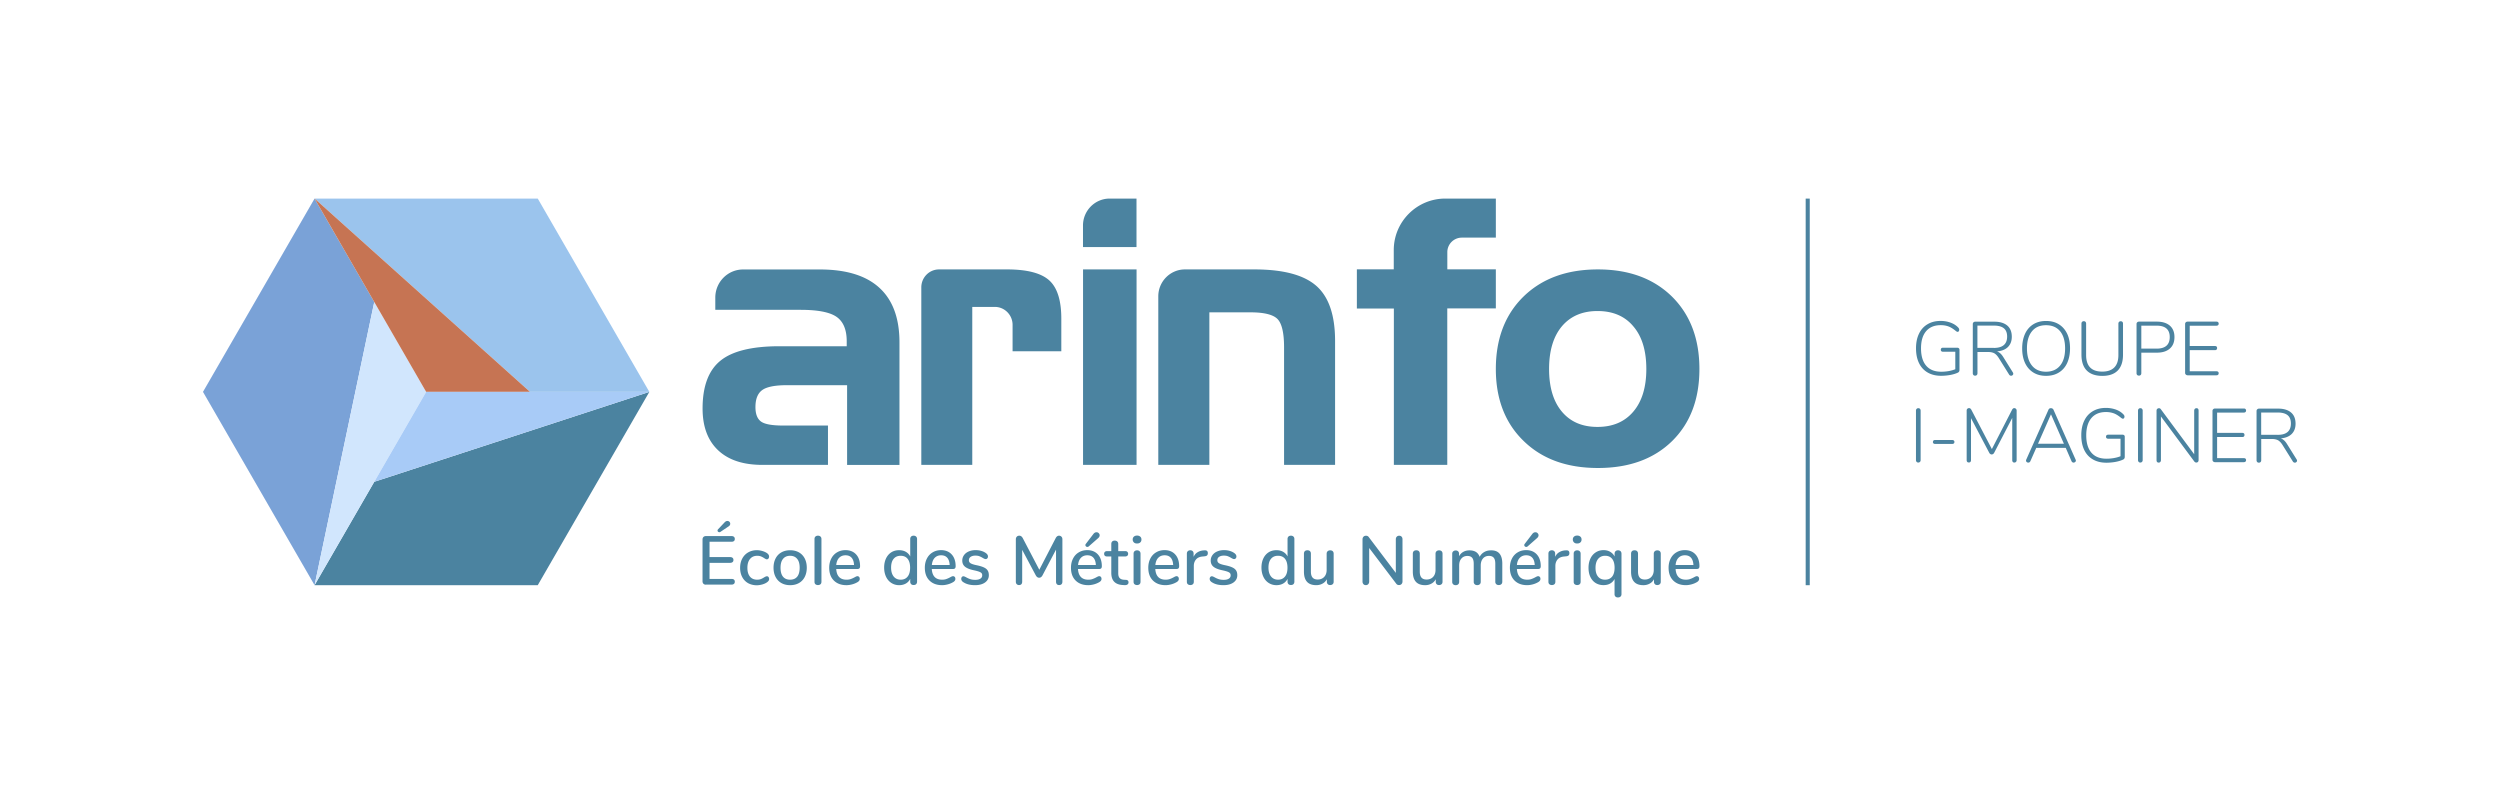 <svg xmlns:xlink="http://www.w3.org/1999/xlink" xmlns="http://www.w3.org/2000/svg" id="logo_Arinfo_RVB_svg__Logos" x="0" y="0" viewBox="0 0 460.16 146.53" xml:space="preserve" width="460.16px" height="146.53px"><style>.logo_Arinfo_RVB_svg__st2 { fill: rgb(75, 131, 160); }
</style><path class="logo_Arinfo_RVB_svg__st2" d="M129.48 107.45a.635.635 0 01-.17-.46V99.3c0-.19.06-.35.17-.46.11-.11.27-.17.48-.17h4.68c.19 0 .35.05.45.14.11.09.16.22.16.39s-.05.3-.16.39c-.11.09-.26.13-.45.13h-4.04v2.82h3.79c.2 0 .35.05.45.14.11.09.16.22.16.39s-.05.3-.16.39c-.11.09-.26.14-.45.14h-3.79v2.96h4.04c.41 0 .61.17.61.52 0 .17-.05.3-.16.39-.11.09-.26.14-.45.14h-4.68c-.2.02-.36-.04-.48-.16zm2.93-9.49c-.09 0-.17-.03-.24-.09a.303.303 0 01-.1-.22c0-.08.04-.17.11-.24l1.21-1.28c.16-.16.33-.24.5-.24a.514.514 0 01.52.52c0 .2-.12.38-.36.52l-1.46.98a.32.32 0 01-.18.05zm5.26 9.36c-.45-.26-.81-.64-1.06-1.12-.25-.48-.38-1.04-.38-1.68 0-.64.13-1.21.39-1.7s.62-.87 1.09-1.14c.47-.27 1-.41 1.6-.41.32 0 .65.05.97.14.33.09.62.22.87.38.27.19.41.4.41.65 0 .14-.04.27-.11.36-.08.1-.17.15-.29.15-.08 0-.15-.02-.23-.06-.08-.04-.17-.1-.29-.17a3.08 3.08 0 00-.59-.31c-.18-.07-.4-.11-.66-.11-.58 0-1.02.2-1.34.59-.32.39-.48.93-.48 1.63 0 .7.16 1.23.47 1.61.31.38.76.57 1.33.57.25 0 .48-.04.67-.11s.39-.18.6-.31c.09-.06.19-.11.28-.15.09-.04.18-.06.25-.06.12 0 .22.05.29.15.08.1.11.22.11.36 0 .12-.03.23-.1.32s-.17.2-.32.3c-.25.17-.55.3-.89.39-.34.09-.68.14-1.03.14-.58-.02-1.1-.15-1.56-.41zm6.16 0c-.46-.26-.82-.64-1.07-1.12s-.38-1.05-.38-1.7c0-.65.13-1.22.38-1.71s.61-.86 1.07-1.12c.46-.26 1-.39 1.61-.39.61 0 1.15.13 1.61.39s.82.64 1.07 1.12c.25.49.38 1.06.38 1.71 0 .64-.13 1.21-.38 1.7s-.61.86-1.07 1.12-1 .39-1.61.39c-.61 0-1.15-.13-1.61-.39zm2.91-1.18c.3-.37.45-.92.45-1.64 0-.71-.15-1.26-.46-1.63-.31-.38-.74-.57-1.3-.57s-.99.19-1.3.57c-.31.38-.46.92-.46 1.63 0 .72.15 1.27.45 1.64.3.37.74.56 1.3.56.58 0 1.02-.19 1.32-.56zm3.36 1.4c-.12-.1-.18-.25-.18-.46v-7.86c0-.2.06-.36.18-.46.12-.11.28-.16.46-.16.19 0 .34.05.46.16s.18.26.18.46v7.86c0 .2-.06.36-.18.46-.12.1-.27.15-.46.15s-.34-.05-.46-.15zm8.04-1.34c.08.09.11.21.11.36 0 .25-.15.45-.46.62-.3.17-.62.3-.97.39-.35.09-.69.14-1.01.14-.98 0-1.76-.29-2.33-.86-.57-.57-.85-1.35-.85-2.35 0-.64.13-1.2.38-1.69s.6-.87 1.06-1.14c.45-.27.97-.41 1.55-.41.83 0 1.49.27 1.97.8s.72 1.26.72 2.16c0 .34-.15.51-.46.51h-3.93c.08 1.31.72 1.97 1.89 1.97.31 0 .59-.04.81-.13.23-.08.47-.19.72-.33.03-.02.1-.05.21-.11a.75.75 0 01.29-.08c.12.01.22.06.3.15zm-3.69-3.52c-.3.31-.47.75-.53 1.32h3.28c-.03-.58-.17-1.02-.44-1.33-.27-.31-.64-.46-1.13-.46-.49 0-.88.16-1.18.47zm14.17-3.92c.12.11.18.26.18.44v7.86c0 .2-.06.35-.17.46-.11.11-.27.16-.46.16-.2 0-.35-.05-.46-.16a.619.619 0 01-.17-.46v-.51c-.19.37-.46.66-.81.86-.36.2-.77.3-1.23.3-.53 0-1.01-.14-1.43-.41s-.75-.65-.98-1.14c-.23-.49-.35-1.06-.35-1.69 0-.64.12-1.21.35-1.69.23-.48.56-.86.97-1.12s.89-.39 1.44-.39c.47 0 .88.1 1.23.3.35.2.62.48.81.85v-3.23c0-.18.06-.32.17-.43.11-.11.27-.16.46-.16s.33.05.45.16zm-1.56 7.37c.31-.38.46-.92.46-1.63s-.15-1.25-.45-1.63c-.3-.38-.73-.57-1.29-.57s-.99.19-1.3.57c-.31.38-.46.91-.46 1.61 0 .69.16 1.24.47 1.63s.75.59 1.3.59c.54 0 .97-.19 1.27-.57zm8.68.07c.08.09.11.21.11.36 0 .25-.15.45-.46.62-.3.17-.62.3-.97.39-.35.09-.69.14-1.01.14-.98 0-1.76-.29-2.33-.86-.57-.57-.85-1.35-.85-2.35 0-.64.13-1.2.38-1.69s.6-.87 1.06-1.14c.45-.27.97-.41 1.54-.41.83 0 1.49.27 1.97.8s.72 1.26.72 2.16c0 .34-.15.51-.46.51h-3.93c.08 1.31.72 1.97 1.89 1.97.31 0 .59-.04.81-.13.23-.08.47-.19.72-.33.03-.02.1-.05.21-.11a.75.75 0 01.29-.08c.13.01.23.06.31.15zm-3.69-3.52c-.3.31-.47.75-.53 1.32h3.28c-.03-.58-.17-1.02-.44-1.33-.27-.31-.64-.46-1.13-.46-.49 0-.88.16-1.18.47zm5.3 4.5a.92.92 0 01-.32-.29c-.06-.1-.1-.22-.1-.34 0-.14.04-.25.11-.34a.37.37 0 01.29-.14c.11 0 .28.07.52.2.25.14.5.25.74.33s.54.13.91.13c.41 0 .72-.07.95-.22.23-.14.34-.35.34-.61 0-.17-.04-.31-.13-.41-.09-.1-.24-.19-.46-.27-.22-.08-.55-.17-.98-.26-.75-.16-1.28-.38-1.61-.66-.33-.28-.49-.65-.49-1.13 0-.36.11-.69.32-.99.21-.29.5-.52.88-.68.37-.16.8-.24 1.27-.24.34 0 .67.04.99.13.32.09.61.22.85.39.28.19.42.4.42.65 0 .14-.04.25-.12.34-.08.09-.18.14-.29.14-.08 0-.15-.02-.23-.05-.08-.03-.18-.09-.31-.16-.23-.14-.44-.24-.64-.32-.2-.08-.45-.11-.74-.11-.36 0-.64.08-.86.23-.22.15-.32.36-.32.62 0 .24.1.42.3.55s.57.26 1.13.37c.57.12 1.01.25 1.34.41.32.15.55.34.69.57.14.22.21.51.21.86 0 .55-.23.99-.69 1.33-.46.33-1.08.5-1.85.5-.86 0-1.57-.17-2.12-.53zm18.02-8.4c.12.12.18.28.18.48v7.81c0 .2-.05.35-.16.46-.11.11-.25.16-.44.16-.18 0-.32-.05-.42-.16-.1-.11-.15-.26-.15-.46v-5.91l-2.49 4.74c-.16.3-.37.44-.62.44s-.46-.15-.62-.44l-2.5-4.69v5.86c0 .2-.05.35-.15.46-.1.11-.25.16-.43.16a.58.58 0 01-.43-.17c-.11-.11-.16-.26-.16-.45v-7.81c0-.19.06-.35.18-.48.12-.12.27-.18.46-.18.26 0 .47.15.64.46l3.04 5.81 3.01-5.81c.16-.31.37-.46.62-.46.17 0 .32.06.44.18zm7.27 7.42c.08.09.11.21.11.36 0 .25-.15.45-.46.62-.3.17-.62.3-.97.39-.35.09-.69.14-1.01.14-.98 0-1.76-.29-2.33-.86-.57-.57-.85-1.35-.85-2.35 0-.64.13-1.2.38-1.69s.6-.87 1.06-1.14c.45-.27.97-.41 1.55-.41.83 0 1.49.27 1.97.8s.72 1.26.72 2.16c0 .34-.15.51-.46.51h-3.93c.08 1.31.72 1.97 1.89 1.97.31 0 .59-.04.81-.13.23-.08.47-.19.72-.33.03-.02.1-.05.21-.11a.75.75 0 01.29-.08c.13.01.23.06.3.15zm-3.68-3.52c-.3.31-.47.75-.53 1.32h3.28c-.03-.58-.17-1.02-.44-1.33-.27-.31-.64-.46-1.13-.46-.49 0-.89.16-1.18.47zm1.18-2.01c-.09 0-.18-.03-.25-.1a.336.336 0 01-.11-.24c0-.08.03-.16.09-.23l1.37-1.79c.17-.23.36-.34.59-.34.16 0 .3.05.41.17.11.11.17.24.17.39 0 .19-.1.38-.31.55l-1.72 1.51c-.07.05-.15.08-.24.08zm7.46 6.19c.08.08.12.19.12.34 0 .17-.07.3-.2.39-.13.09-.32.13-.58.11l-.34-.02c-.69-.05-1.2-.26-1.54-.63-.34-.37-.51-.91-.51-1.63v-2.99h-.76c-.37 0-.56-.17-.56-.5 0-.15.05-.27.15-.36.1-.09.24-.13.41-.13h.76v-1.31c0-.2.06-.35.17-.46.11-.11.27-.16.46-.16s.35.05.47.16.18.26.18.46v1.31h1.26c.18 0 .32.04.41.13s.15.21.15.36c0 .16-.05.28-.15.37-.1.08-.24.13-.41.13h-1.26v3.08c0 .4.08.69.25.88.17.19.42.29.76.32l.36.02c.18 0 .32.05.4.13zm1.11-7.02c-.14-.14-.22-.31-.22-.53s.07-.4.22-.53c.14-.13.34-.2.59-.2.24 0 .43.07.58.2.15.13.22.31.22.53s-.07.4-.22.53c-.14.14-.34.2-.58.2-.25.01-.45-.06-.59-.2zm.12 7.7c-.12-.1-.18-.25-.18-.46v-5.16c0-.2.06-.36.18-.46.12-.11.28-.16.46-.16.19 0 .34.05.46.16s.18.26.18.46v5.16c0 .2-.06.36-.18.46-.12.1-.27.15-.46.15-.18 0-.34-.05-.46-.15zm8.04-1.34c.08.09.11.21.11.36 0 .25-.15.45-.46.62-.3.17-.62.3-.97.39-.35.09-.69.14-1.01.14-.98 0-1.76-.29-2.33-.86-.57-.57-.85-1.35-.85-2.35 0-.64.13-1.2.38-1.69s.6-.87 1.06-1.14c.45-.27.97-.41 1.55-.41.83 0 1.49.27 1.97.8s.72 1.26.72 2.16c0 .34-.15.51-.46.51h-3.93c.08 1.31.72 1.97 1.89 1.97.31 0 .59-.04.81-.13.23-.08.47-.19.72-.33.03-.02.1-.05.21-.11a.75.75 0 01.29-.08c.13.01.23.06.3.15zm-3.68-3.52c-.3.31-.47.75-.53 1.32h3.28c-.03-.58-.17-1.02-.44-1.33-.27-.31-.64-.46-1.13-.46-.49 0-.89.16-1.18.47zm9.13-.87c0 .19-.05.33-.14.42-.09.09-.25.15-.48.17l-.38.04c-.53.05-.93.24-1.19.56-.26.32-.39.71-.39 1.17v2.91c0 .2-.06.36-.18.46-.12.1-.27.15-.46.15s-.34-.05-.46-.15c-.12-.1-.18-.25-.18-.46v-5.18c0-.19.06-.34.18-.45.12-.11.28-.16.46-.16.17 0 .31.05.43.16.11.11.17.25.17.44v.61c.17-.37.41-.66.74-.85.32-.2.69-.31 1.09-.34l.18-.01c.4-.03.61.14.61.51zm.76 5.37a.92.92 0 01-.32-.29c-.06-.1-.1-.22-.1-.34 0-.14.04-.25.11-.34a.37.37 0 01.29-.14c.11 0 .28.07.52.2.25.14.5.25.74.33.24.08.54.13.91.13.41 0 .72-.07.95-.22.23-.14.34-.35.34-.61 0-.17-.04-.31-.13-.41-.09-.1-.24-.19-.46-.27-.22-.08-.55-.17-.98-.26-.75-.16-1.28-.38-1.61-.66-.33-.28-.49-.65-.49-1.13 0-.36.11-.69.32-.99.21-.29.5-.52.88-.68.37-.16.8-.24 1.27-.24.34 0 .67.04.99.13.32.09.61.22.85.39.28.19.42.4.42.65 0 .14-.04.25-.12.34-.08.09-.18.14-.29.14-.08 0-.15-.02-.23-.05-.08-.03-.18-.09-.31-.16-.23-.14-.44-.24-.64-.32-.2-.08-.45-.11-.74-.11-.36 0-.64.08-.86.23-.22.15-.32.36-.32.62 0 .24.1.42.3.55.2.13.57.26 1.13.37.57.12 1.01.25 1.34.41.32.15.55.34.69.57.14.22.21.51.21.86 0 .55-.23.99-.69 1.33-.46.33-1.08.5-1.85.5-.86 0-1.57-.17-2.12-.53zm14.99-8.42c.12.11.18.26.18.44v7.86c0 .2-.06.35-.17.46-.11.11-.27.16-.46.16-.2 0-.35-.05-.46-.16a.619.619 0 01-.17-.46v-.51c-.19.37-.46.66-.81.86-.36.2-.77.3-1.23.3-.53 0-1.01-.14-1.43-.41s-.75-.65-.98-1.14c-.23-.49-.35-1.06-.35-1.69 0-.64.12-1.21.35-1.69.23-.48.56-.86.97-1.12s.89-.39 1.44-.39c.47 0 .88.1 1.23.3.35.2.62.48.81.85v-3.23c0-.18.06-.32.17-.43.11-.11.27-.16.46-.16s.33.05.45.16zm-1.55 7.37c.31-.38.46-.92.46-1.63s-.15-1.25-.45-1.63c-.3-.38-.73-.57-1.29-.57s-.99.19-1.3.57c-.31.38-.46.91-.46 1.61 0 .69.16 1.24.47 1.63s.75.59 1.3.59c.54 0 .96-.19 1.27-.57zm8.79-4.67c.11.11.17.26.17.46v5.18c0 .18-.06.32-.18.43-.12.11-.28.16-.47.16-.18 0-.32-.05-.43-.16s-.17-.25-.17-.43v-.48c-.2.36-.46.63-.81.81-.34.19-.73.28-1.15.28-1.51 0-2.26-.83-2.26-2.49v-3.31c0-.2.06-.35.17-.46.11-.11.27-.16.48-.16.19 0 .35.05.46.16.11.11.17.26.17.46v3.29c0 .5.1.87.31 1.11.2.24.52.36.94.36.5 0 .9-.16 1.2-.48.3-.32.45-.75.45-1.28v-2.99c0-.19.06-.34.18-.45.12-.11.28-.17.47-.17s.36.05.47.16zm12.67-2.68c.11.12.17.28.17.48v7.77c0 .2-.06.35-.18.48-.12.12-.27.18-.46.18-.22 0-.39-.08-.51-.25l-4.98-6.57v6.17c0 .2-.06.35-.17.48a.58.58 0 01-.45.18c-.19 0-.34-.06-.44-.18a.685.685 0 01-.17-.48v-7.77c0-.19.06-.35.18-.48.12-.12.27-.18.46-.18.22 0 .39.08.51.25l4.98 6.59v-6.18c0-.19.05-.35.17-.48a.58.58 0 01.45-.18c.17-.01.32.05.44.17zm7.37 2.68c.11.11.17.26.17.46v5.18c0 .18-.06.32-.18.43-.12.11-.28.16-.47.16-.18 0-.32-.05-.43-.16a.58.58 0 01-.17-.43v-.48c-.2.36-.46.63-.81.81-.34.19-.73.28-1.15.28-1.51 0-2.26-.83-2.26-2.49v-3.31c0-.2.06-.35.17-.46.11-.11.27-.16.48-.16.19 0 .35.05.46.16.11.11.17.26.17.46v3.29c0 .5.1.87.31 1.11.2.24.52.36.94.36.5 0 .9-.16 1.2-.48.3-.32.45-.75.45-1.28v-2.99c0-.19.06-.34.18-.45.12-.11.28-.17.47-.17s.36.05.47.16zm11.17 2.31v3.31c0 .19-.06.35-.18.45-.12.11-.28.16-.47.16-.19 0-.34-.05-.46-.16a.58.58 0 01-.18-.45v-3.29c0-.52-.09-.89-.28-1.12-.19-.23-.48-.35-.88-.35-.47 0-.84.16-1.11.48-.27.32-.41.75-.41 1.3v2.99c0 .19-.06.35-.18.45-.12.11-.28.16-.47.16-.19 0-.34-.05-.46-.16a.58.58 0 01-.18-.45v-3.29c0-.52-.09-.89-.28-1.12-.19-.23-.48-.35-.88-.35-.47 0-.84.16-1.11.48-.28.32-.41.75-.41 1.3v2.99c0 .19-.06.35-.18.45-.12.11-.27.16-.46.16s-.34-.05-.46-.16a.58.58 0 01-.18-.45v-5.18c0-.19.06-.33.19-.44a.68.68 0 01.46-.16c.18 0 .32.05.44.16.11.11.17.25.17.44v.47c.19-.36.45-.63.78-.81.33-.19.71-.28 1.14-.28.47 0 .87.1 1.18.29.31.19.54.5.69.9.19-.36.46-.66.83-.87.36-.22.78-.32 1.25-.32 1.4-.03 2.09.8 2.09 2.47zm6.91 2.43c.08.09.11.21.11.36 0 .25-.15.45-.46.62-.3.17-.62.3-.97.39-.35.09-.69.14-1.01.14-.98 0-1.76-.29-2.33-.86-.57-.57-.85-1.35-.85-2.35 0-.64.13-1.2.38-1.69s.6-.87 1.06-1.14c.45-.27.97-.41 1.55-.41.83 0 1.49.27 1.97.8s.72 1.26.72 2.16c0 .34-.15.51-.46.51h-3.93c.08 1.31.72 1.97 1.89 1.97.31 0 .59-.04.81-.13.23-.08.47-.19.72-.33.03-.02.1-.05.21-.11a.75.75 0 01.29-.08c.12.01.22.06.3.15zm-3.69-3.52c-.3.31-.48.75-.53 1.32h3.28c-.03-.58-.17-1.02-.44-1.33-.27-.31-.64-.46-1.13-.46-.49 0-.88.16-1.18.47zm1.18-2.01c-.09 0-.18-.03-.25-.1a.336.336 0 01-.11-.24c0-.08.03-.16.09-.23l1.37-1.79c.17-.23.36-.34.59-.34.16 0 .3.05.41.17.11.11.17.24.17.39 0 .19-.1.38-.31.55l-1.72 1.51c-.06.05-.14.08-.24.08zm7.95 1.14c0 .19-.05.33-.14.42s-.25.15-.48.17l-.38.04c-.53.05-.93.24-1.19.56-.26.32-.39.71-.39 1.17v2.91c0 .2-.06.36-.18.46-.12.1-.27.15-.46.15s-.34-.05-.46-.15c-.12-.1-.18-.25-.18-.46v-5.18c0-.19.06-.34.18-.45.12-.11.28-.16.46-.16.17 0 .31.05.43.16.11.11.17.25.17.44v.61c.17-.37.41-.66.74-.85.32-.2.69-.31 1.09-.34l.18-.01c.41-.03.61.14.61.51zm.85-1.97c-.14-.14-.22-.31-.22-.53s.07-.4.22-.53c.14-.13.34-.2.59-.2.24 0 .43.07.58.2.15.13.22.31.22.53s-.07.4-.22.53c-.14.14-.34.2-.58.2-.25.01-.44-.06-.59-.2zm.12 7.7c-.12-.1-.18-.25-.18-.46v-5.16c0-.2.06-.36.18-.46.12-.11.28-.16.46-.16.19 0 .34.05.46.16s.18.26.18.46v5.16c0 .2-.06.36-.18.46-.12.1-.27.15-.46.15-.18 0-.33-.05-.46-.15zm8.45-6.08c.11.11.17.27.17.45v7.45c0 .19-.06.34-.18.45-.12.11-.28.16-.47.16s-.35-.05-.46-.16a.58.58 0 01-.17-.43v-2.81c-.19.37-.46.64-.81.84-.35.2-.76.29-1.23.29-.54 0-1.02-.13-1.44-.39s-.74-.64-.97-1.12c-.23-.48-.34-1.04-.34-1.68 0-.64.12-1.21.35-1.7.23-.49.56-.87.98-1.14s.9-.41 1.43-.41c.47 0 .88.1 1.23.31s.63.49.81.86v-.52c0-.19.06-.34.17-.45.11-.11.27-.17.46-.17.2 0 .35.06.47.17zm-1.55 4.67c.3-.38.45-.92.45-1.63s-.15-1.25-.45-1.63c-.3-.38-.73-.57-1.29-.57-.55 0-.98.2-1.3.59-.31.39-.47.94-.47 1.63s.15 1.23.46 1.61c.31.38.74.57 1.3.57s.99-.19 1.3-.57zm8.78-4.67c.11.11.17.26.17.46v5.18c0 .18-.06.32-.18.43-.12.11-.28.16-.47.16-.18 0-.32-.05-.43-.16a.58.58 0 01-.17-.43v-.48c-.2.36-.46.63-.81.81-.34.19-.73.28-1.15.28-1.51 0-2.26-.83-2.26-2.49v-3.31c0-.2.06-.35.17-.46.11-.11.27-.16.48-.16.19 0 .35.05.46.16.11.11.17.26.17.46v3.29c0 .5.1.87.31 1.11.2.24.52.36.94.36.5 0 .9-.16 1.2-.48.3-.32.45-.75.45-1.28v-2.99c0-.19.06-.34.18-.45.12-.11.28-.17.47-.17s.36.05.47.16zm7.12 4.74c.08.09.11.21.11.36 0 .25-.15.45-.46.62-.3.17-.62.3-.97.39-.35.09-.69.14-1.01.14-.98 0-1.76-.29-2.33-.86-.57-.57-.85-1.35-.85-2.35 0-.64.13-1.2.38-1.69s.6-.87 1.06-1.14c.45-.27.97-.41 1.55-.41.83 0 1.49.27 1.97.8s.72 1.26.72 2.16c0 .34-.15.51-.46.51h-3.93c.08 1.31.72 1.97 1.89 1.97.31 0 .59-.04.81-.13.23-.08.47-.19.72-.33.03-.02.1-.05.21-.11a.75.75 0 01.29-.08c.12.01.22.06.3.15zm-3.69-3.52c-.3.31-.48.75-.53 1.32h3.28c-.03-.58-.17-1.02-.44-1.33-.27-.31-.64-.46-1.13-.46-.49 0-.88.16-1.18.47zM269.07 43.74a2.67 2.67 0 00-2.67 2.67v3.17h8.93v7.19H266.39v28.79h-9.83V56.79h-6.81v-7.21h6.79v-3.54c0-5.24 4.25-9.49 9.49-9.49h9.3v7.19h-6.26zM165.56 85.57V63.03c0-4.45-1.23-7.8-3.69-10.05-2.46-2.26-6.12-3.38-10.97-3.38h-14.12c-2.83 0-5.12 2.32-5.12 5.18v2.25h15.69c3.19 0 5.4.43 6.64 1.3 1.24.87 1.86 2.37 1.86 4.5v.9h-12.36c-5.08 0-8.71.89-10.89 2.67-2.19 1.78-3.28 4.71-3.28 8.8 0 3.31.95 5.87 2.85 7.67 1.9 1.8 4.62 2.7 8.16 2.7h12.07v-7.24h-8.24c-2.07 0-3.43-.25-4.1-.75-.67-.5-1.01-1.38-1.01-2.65 0-1.49.42-2.53 1.25-3.13.83-.6 2.35-.9 4.55-.9h11.07v14.68h9.64zm43.64-49.02h-4.95c-2.71 0-4.91 2.22-4.91 4.96v3.97h9.85v-8.93zm0 13.04h-9.85v35.98h9.85V49.59zm4.01 35.98h9.39V57.49h7.55c2.48 0 4.14.4 4.96 1.2.82.8 1.24 2.55 1.24 5.23v21.64h9.39v-22.8c0-4.71-1.14-8.09-3.43-10.12-2.29-2.03-6.1-3.05-11.44-3.05h-12.76c-2.71 0-4.91 2.22-4.91 4.96v31.02zm-43.64 0h9.39V56.49h4.15c1.8 0 3.27 1.48 3.27 3.31v4.86h8.97v-6c0-3.36-.74-5.71-2.22-7.05-1.48-1.34-4.07-2.02-7.76-2.02h-12.52c-1.81 0-3.27 1.48-3.27 3.31v32.67zM312.8 67.92c0-5.56-1.69-10.01-5.06-13.34-3.4-3.33-7.94-4.99-13.62-4.99-5.71 0-10.27 1.66-13.69 4.99-3.4 3.33-5.1 7.77-5.1 13.34 0 5.51 1.7 9.93 5.1 13.23 3.4 3.33 7.96 4.99 13.69 4.99 5.73 0 10.28-1.65 13.66-4.96 3.35-3.3 5.02-7.72 5.02-13.26zm-27.67 0c0-3.35.78-5.97 2.35-7.85 1.59-1.88 3.78-2.82 6.56-2.82 2.83 0 5.03.94 6.6 2.82 1.59 1.85 2.39 4.47 2.39 7.85 0 3.35-.8 5.97-2.39 7.84-1.59 1.88-3.79 2.82-6.6 2.82s-4.99-.94-6.56-2.82c-1.57-1.87-2.35-4.49-2.35-7.84zM332.36 36.55h.75v71.16h-.75zM360.57 64.12c.07.07.1.16.1.27v3.71c0 .24-.11.41-.32.5-.38.18-.85.32-1.39.42-.55.1-1.1.15-1.66.15-.96 0-1.79-.2-2.48-.6s-1.23-.97-1.6-1.74c-.37-.76-.55-1.67-.55-2.72 0-1.04.18-1.93.55-2.69.36-.76.89-1.34 1.57-1.74.68-.41 1.49-.61 2.42-.61.65 0 1.26.11 1.83.32.57.21 1.04.51 1.4.9.12.12.18.26.18.41 0 .1-.03.19-.08.27-.06.07-.13.11-.21.11-.08 0-.18-.04-.31-.14-.5-.41-.95-.7-1.37-.85-.42-.16-.9-.24-1.44-.24-1.16 0-2.05.37-2.68 1.11-.63.74-.94 1.79-.94 3.16 0 1.39.32 2.46.95 3.19.63.74 1.56 1.11 2.77 1.11.47 0 .93-.04 1.38-.12.45-.08.86-.2 1.21-.34v-3.22h-2.27c-.13 0-.23-.03-.3-.1-.07-.06-.1-.15-.1-.27s.04-.2.1-.27c.07-.07.17-.1.3-.1h2.67c.11.01.2.05.27.12zm10 4.67c0 .1-.04.19-.12.26-.08.07-.17.11-.27.11a.42.42 0 01-.38-.22l-1.89-3.03c-.27-.43-.55-.72-.83-.88-.29-.16-.68-.24-1.18-.24h-1.92v3.91c0 .14-.04.25-.12.33-.08.08-.18.12-.31.12s-.24-.04-.31-.12a.446.446 0 01-.12-.33v-9.06c0-.12.04-.22.13-.31.09-.08.2-.12.33-.12h3.49c1.04 0 1.83.24 2.39.71s.84 1.16.84 2.06c0 .79-.24 1.42-.71 1.89-.48.47-1.15.74-2.02.81.22.08.43.2.62.37.19.17.38.41.57.72l1.74 2.79c.04.07.07.15.07.23zM367 64.04c1.62 0 2.44-.7 2.44-2.09 0-.68-.2-1.19-.6-1.52-.4-.33-1.01-.5-1.83-.5h-3.04v4.1H367zm7.27 4.53c-.66-.41-1.17-.99-1.53-1.75-.35-.76-.53-1.65-.53-2.68 0-1.04.18-1.93.53-2.7.35-.76.86-1.34 1.52-1.75.66-.41 1.44-.61 2.35-.61s1.69.2 2.35.61c.66.41 1.17.99 1.53 1.74s.53 1.65.53 2.69-.18 1.93-.53 2.7c-.35.76-.86 1.34-1.53 1.75-.66.41-1.45.61-2.35.61-.9 0-1.68-.2-2.34-.61zm4.92-1.28c.62-.75.92-1.8.92-3.16s-.31-2.42-.92-3.16c-.61-.74-1.48-1.11-2.6-1.11-1.11 0-1.97.37-2.58 1.12-.61.75-.92 1.8-.92 3.15 0 1.35.31 2.41.92 3.16.61.75 1.47 1.13 2.58 1.13s1.99-.38 2.6-1.13zm4.9.9c-.65-.66-.97-1.64-.97-2.93v-5.69c0-.14.04-.25.12-.33.08-.08.18-.12.31-.12s.24.04.31.12c.08.08.12.19.12.33v5.78c0 2.04.99 3.05 2.97 3.05.98 0 1.72-.26 2.22-.77.5-.51.75-1.27.75-2.28v-5.78c0-.13.04-.24.12-.32.08-.08.18-.12.31-.12s.23.04.31.12.11.19.11.33v5.69c0 1.29-.32 2.26-.97 2.93-.65.66-1.6.99-2.85.99-1.26-.01-2.21-.34-2.86-1zm9.29.83a.446.446 0 01-.12-.33v-9.06c0-.12.04-.22.13-.31.09-.08.2-.12.33-.12H397c1.03 0 1.82.25 2.39.74.56.49.85 1.19.85 2.1 0 .91-.28 1.62-.85 2.12s-1.36.75-2.38.75h-2.87v3.78c0 .14-.04.25-.12.33-.08.08-.18.12-.31.12-.14 0-.25-.04-.33-.12zm3.57-4.85c1.61 0 2.42-.71 2.42-2.13 0-1.4-.81-2.1-2.42-2.1h-2.81v4.23h2.81zm5.38 4.77a.401.401 0 01-.13-.31v-9c0-.12.04-.22.13-.31.09-.08.2-.12.33-.12h5.32c.12 0 .22.03.29.1.07.06.11.16.11.28 0 .11-.04.2-.11.27-.07.06-.17.1-.29.1h-4.93v3.74h4.65c.12 0 .22.03.29.1.07.06.1.16.1.28 0 .12-.04.21-.1.28-.07.07-.17.1-.29.1h-4.65v3.89h4.93c.12 0 .22.03.29.09.07.06.11.15.11.27s-.04.21-.11.28c-.07.07-.17.1-.29.1h-5.32a.497.497 0 01-.33-.14zm-49.55 16.07a.438.438 0 01-.12-.32v-9.11c0-.13.04-.24.12-.32.08-.08.18-.13.31-.13s.24.04.31.13c.08.08.12.19.12.32v9.11c0 .13-.04.24-.12.32-.08.08-.18.13-.31.13-.12 0-.23-.04-.31-.13zm3.1-3.4a.317.317 0 01-.1-.25c0-.11.04-.2.1-.27.07-.07.17-.1.29-.1h3.18c.12 0 .22.04.29.1.07.07.1.16.1.27 0 .1-.04.19-.1.25-.07.07-.17.1-.29.1h-3.18c-.13 0-.22-.03-.29-.1zm15.19-6.35c.08.08.12.19.12.32v9.11c0 .13-.04.24-.11.32s-.18.13-.31.13-.23-.04-.29-.12c-.07-.08-.1-.19-.1-.33v-7.77l-3.32 6.41c-.11.21-.27.32-.46.32s-.35-.11-.46-.32l-3.35-6.36v7.71c0 .14-.03.25-.1.33-.07.08-.16.12-.29.12-.14 0-.24-.04-.31-.12-.07-.08-.1-.19-.1-.33v-9.11c0-.13.04-.24.12-.32.08-.08.19-.13.33-.13.17 0 .31.11.42.32l3.77 7.22 3.71-7.22c.11-.21.25-.32.42-.32.12.01.23.05.31.14zm11.02 9.52c0 .1-.04.19-.13.26s-.18.11-.29.11c-.07 0-.15-.02-.22-.07a.46.46 0 01-.16-.2l-1.06-2.44h-5.43l-1.08 2.44c-.08.18-.21.27-.39.27-.11 0-.21-.04-.29-.11a.342.342 0 01-.12-.27c0-.06.01-.12.03-.15l4.09-9.18c.08-.21.24-.31.46-.31.1 0 .2.03.29.08a.5.5 0 01.19.22l4.07 9.18c.03.05.04.11.04.17zm-6.97-3.1h4.77l-2.38-5.42-2.39 5.42zm15.87-1.56c.07.07.1.16.1.27v3.71c0 .24-.11.41-.32.5-.38.18-.85.32-1.39.42-.55.1-1.1.15-1.66.15-.96 0-1.79-.2-2.48-.6-.7-.4-1.23-.97-1.6-1.73-.37-.76-.55-1.67-.55-2.72 0-1.04.18-1.93.55-2.69.36-.76.89-1.34 1.57-1.74.68-.41 1.49-.61 2.42-.61.65 0 1.26.11 1.83.31.57.21 1.04.51 1.4.9.12.12.18.26.18.4 0 .1-.03.19-.08.27-.06.07-.13.11-.21.11-.08 0-.18-.05-.31-.14-.5-.41-.95-.7-1.37-.85s-.9-.24-1.44-.24c-1.16 0-2.05.37-2.68 1.11s-.95 1.82-.95 3.18c0 1.39.32 2.46.95 3.19.63.74 1.56 1.11 2.77 1.11.47 0 .93-.04 1.38-.12.45-.08.86-.19 1.21-.34v-3.22h-2.27c-.13 0-.23-.03-.3-.1-.07-.07-.1-.15-.1-.27 0-.11.04-.2.1-.27.07-.06.17-.1.3-.1h2.67c.12.01.21.04.28.11zm2.66 4.89a.438.438 0 01-.12-.32v-9.11c0-.13.04-.24.12-.32.08-.08.18-.13.31-.13s.24.04.31.13c.08.08.12.19.12.32v9.11c0 .13-.04.24-.12.32-.08.08-.18.13-.31.13s-.23-.04-.31-.13zm10.93-9.76c.07.08.1.19.1.33v9.11c0 .13-.04.24-.11.32s-.18.13-.31.13c-.14 0-.27-.07-.38-.21l-6.13-8.27v8.04c0 .13-.04.24-.11.32s-.17.13-.29.13c-.14 0-.24-.04-.31-.12-.07-.08-.1-.19-.1-.33v-9.11c0-.13.04-.24.12-.32.08-.08.19-.13.33-.13.15 0 .27.07.36.21l6.12 8.26v-8.02c0-.13.04-.24.11-.32s.17-.13.29-.13c.14-.01.24.03.31.11zm2.79 9.69a.401.401 0 01-.13-.31v-9c0-.12.04-.22.13-.31.09-.08.2-.13.33-.13h5.32c.12 0 .22.03.29.1.07.07.11.16.11.28 0 .11-.04.2-.11.27s-.17.1-.29.1h-4.93v3.74h4.65c.12 0 .22.03.29.1.07.07.1.16.1.28s-.04.21-.1.28-.17.1-.29.1h-4.65v3.89h4.93c.12 0 .22.03.29.09.07.06.11.15.11.27s-.04.21-.11.28c-.07.06-.17.1-.29.1h-5.32c-.13 0-.24-.04-.33-.13zm15.43-.15c0 .1-.04.19-.12.26-.08.07-.17.11-.27.11a.44.44 0 01-.38-.22l-1.89-3.02c-.27-.43-.55-.72-.83-.88-.29-.16-.68-.24-1.18-.24h-1.92v3.91c0 .14-.04.25-.12.33-.08.08-.18.12-.31.12s-.24-.04-.31-.12a.446.446 0 01-.12-.33v-9.06c0-.12.04-.22.13-.31.09-.08.2-.13.33-.13h3.49c1.04 0 1.83.24 2.39.71s.84 1.16.84 2.07c0 .79-.24 1.42-.71 1.89-.48.47-1.15.74-2.02.81.22.07.43.2.62.37.19.17.38.41.57.72l1.74 2.79c.05.07.07.15.07.22zm-3.57-4.75c1.62 0 2.44-.69 2.44-2.09 0-.68-.2-1.19-.6-1.52-.4-.33-1.01-.5-1.83-.5h-3.04v4.1h3.03z" fill="#4B83A0"/><path fill="#9BC4ED" d="M119.52 72.13H97.55L57.9 36.55h41.08z"/><path fill="#7AA2D7" d="M57.9 36.55l10.99 19.03-10.99 52.13-20.54-35.58z"/><path class="logo_Arinfo_RVB_svg__st2" d="M57.9 107.71l10.99-19.03 50.63-16.55-20.54 35.58z" fill="#4B83A0"/><path fill="#D1E6FD" d="M57.9 107.71l10.99-52.13 9.55 16.55z"/><path fill="#C67453" d="M57.9 36.55l39.65 35.58H78.44z"/><path fill="#A8CBF7" d="M119.52 72.13L68.89 88.68l9.55-16.55z"/></svg>